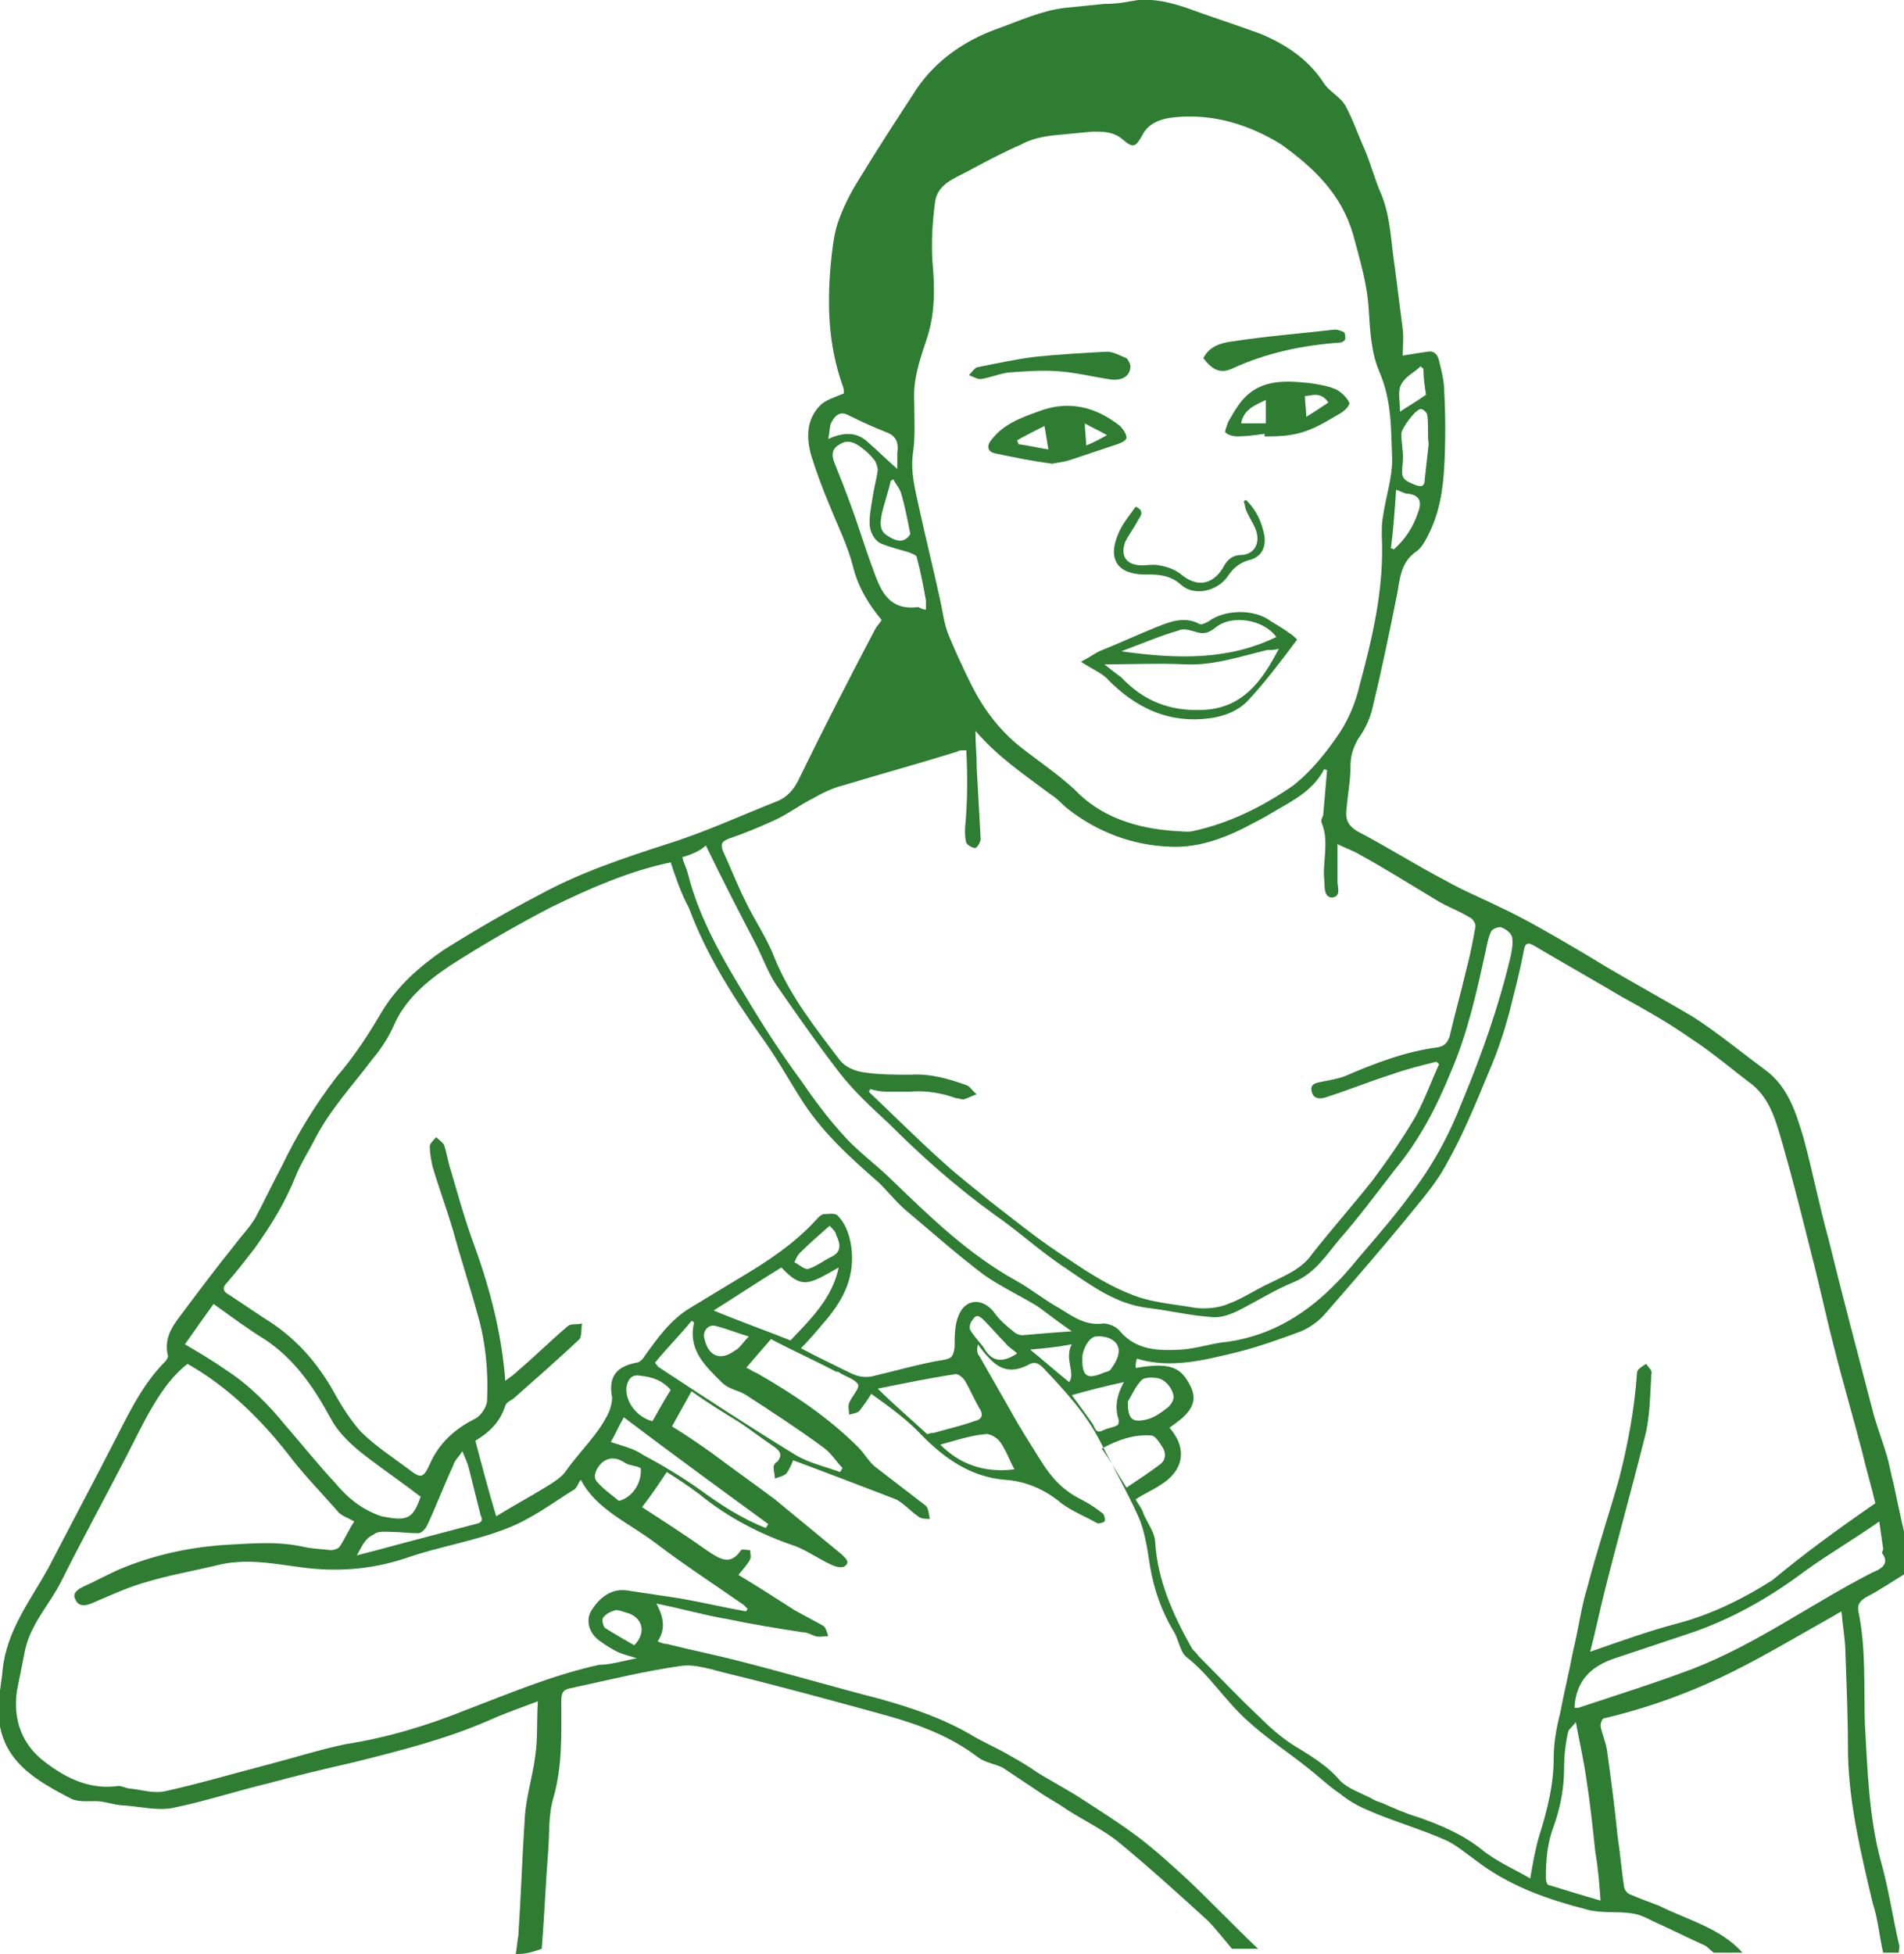 <?xml version="1.0" encoding="utf-8"?>
<!-- Generator: Adobe Illustrator 19.2.1, SVG Export Plug-In . SVG Version: 6.00 Build 0)  -->
<svg version="1.1" id="Background_copy_2_xA0_Image_1_"
	 xmlns="http://www.w3.org/2000/svg" xmlns:xlink="http://www.w3.org/1999/xlink" x="0px" y="0px" viewBox="0 0 146.2 150"
	 style="enable-background:new 0 0 146.2 150;" xml:space="preserve">
<style type="text/css">
	.st0{fill:#2E7D32;}
</style>
<g id="icon-chestpain">
	<path class="st0" d="M39.6,150c0.1-0.5,0.1-0.9,0.2-1.4c0.2-3,0.3-6.1,0.5-9.1c0.1-1.6,0.6-3.1,0.8-4.7c0.2-1.3,0.1-2.6,0.2-4.2
		c-1.3,0.5-2.5,0.9-3.6,1.4c-3.4,1.5-7,2.4-10.6,3.3c-2.2,0.5-4.3,1-6.5,1.6c-2.5,0.6-4.9,1.4-7.4,1.9c-1.1,0.2-2.4-0.1-3.6-0.2
		c-0.6,0-1.2-0.2-1.8-0.3c-0.8-0.1-1.6,0.1-2.3-0.2c-2.7-1.4-5.4-2.9-5.6-6.4c-0.1-1.2,0.2-2.3,0.3-3.5c0.3-3,2.1-5.3,3.5-7.8
		c1.6-3.1,3.2-6.1,4.8-9.2c1.2-2.3,2.3-4.8,4.2-6.7c0.1-0.1,0.2-0.3,0.2-0.4c-0.4-1.6,0.6-2.6,1.4-3.7c1.2-1.6,2.4-3.2,3.7-4.8
		c0.5-0.7,1.2-1.4,1.6-2.1c0.7-1.3,1.3-2.6,2-3.9c1.2-2.5,2.6-4.8,4.3-7c1.3-1.5,2.4-3.2,3.4-4.9c1.2-2,2.9-3.5,4.8-4.8
		c2.4-1.5,4.8-2.9,7.3-4.2c3.1-1.7,6.4-2.8,9.8-3.9c2.9-0.9,5.7-2.2,8.5-3.3c0.7-0.3,1.2-0.8,1.6-1.6c1.9-3.9,3.9-7.8,5.9-11.6
		c0.1-0.2,0.3-0.4,0.5-0.7c-1-1.2-1.8-2.5-2.2-4.1c-0.4-1.6-1.2-3.2-1.8-4.7c-0.5-1.2-1-2.5-1.4-3.8c-0.4-1.4-0.4-2.8,0.7-3.9
		c0.4-0.4,1.1-0.6,1.8-0.9c0-0.1,0-0.4-0.1-0.6c-1.1-3.1-1.2-6.2-0.9-9.4c0.1-1,0.2-2,0.5-3c0.4-1.2,1-2.4,1.7-3.5
		c1.4-2.3,2.9-4.6,4.4-6.9c1.5-2.2,3.7-3.7,6.2-4.6c1.7-0.6,3.4-1.4,5.2-1.6c1-0.1,2-0.2,3-0.3C86,0.3,86.7,0.1,87.4,0
		c1.3-0.1,2.5,0.2,3.7,0.6c1.9,0.7,3.8,1.3,5.7,2c1.9,0.8,3.6,1.9,4.8,3.7c0.4,0.7,1.3,1.1,1.7,1.8c0.6,1.1,1,2.3,1.5,3.4
		c0.5,1.2,0.8,2.4,1.3,3.5c0.7,1.8,0.7,3.6,1,5.5c0.2,1.6,0.4,3.1,0.6,4.7c0.1,0.7,0,1.5,0,2.1c0.6-0.1,1.2-0.2,1.9-0.3
		c0.5-0.1,0.8,0.2,0.9,0.7c0.2,0.8,0.4,1.6,0.4,2.4c0.1,1.9,0.1,3.8,0,5.7c-0.1,1.9-0.4,3.7-1.3,5.4c-0.2,0.4-0.5,0.9-0.8,1.1
		c-1.2,0.8-1.3,2-1.5,3.2c-0.6,3-1.2,5.9-1.9,8.8c-0.2,0.9-0.6,1.7-1.1,2.4c-0.4,0.7-0.6,1.3-0.6,2.1c0,1.1-0.2,2.1-0.3,3.2
		c-0.1,0.8,0,1.3,0.8,1.8c2.3,1.2,4.5,2.6,6.8,3.8c1.4,0.8,2.9,1.4,4.3,2.1c1.5,0.7,2.9,1.5,4.3,2.3c1.2,0.7,2.4,1.4,3.7,2.2
		c2.2,1.3,4.4,2.5,6.6,3.8c1.9,1.2,3.7,2.7,5.6,4.1c1.8,1.3,2.4,3.3,3,5.3c0.7,2.6,1.2,5.2,1.9,7.7c1.1,4.5,2.3,9,3.5,13.6
		c0.3,1,0.7,2.1,1,3.1c0.2,0.7,0.3,1.4,0.5,2.1c0.4,1.9,0.8,3.8,1.3,5.7c0.1,0.6,0,0.9-0.4,1.2c-1,0.6-2,1.3-3,1.8
		c-0.5,0.3-0.7,0.6-0.6,1.1c0.6,2.9,0.4,5.8,0.5,8.7c0.2,3.5,0.3,7,1.2,10.4c0.6,2.1,0.9,4.2,1.4,6.4c0.1,0.2,0,0.5,0,0.7
		c-0.4,0-0.8,0-1.2,0c-0.3-1.3-0.4-2.6-0.8-3.8c-0.9-3.8-1.8-7.5-1.9-11.4c0-2.6-0.1-5.2-0.2-7.8c0-1-0.2-2-0.3-3.2
		c-0.4,0.2-0.5,0.3-0.7,0.4c-2.5,1.4-5,2.9-7.6,4.2c-3.2,1.6-6.5,2.8-9.9,3.6c-0.2,0-0.3,0.4-0.3,0.6c0.1,0.6,0.4,1.2,0.5,1.9
		c0.3,2.2,0.6,4.4,0.8,6.5c0.2,1.3,0.3,2.6,0.5,3.9c0,0.2,0.2,0.5,0.4,0.6c0.7,0.3,1.5,0.6,2.3,0.9c2.2,1.1,4.7,1.7,6.4,3.6
		c-0.7,0-1.4,0-2.2,0c-0.3-0.2-0.5-0.5-0.8-0.6c-1.1-0.5-2.3-1.1-3.4-1.6c-0.7-0.3-1.3-0.7-2-0.8c-1.1-0.2-2.4,0-3.5-0.3
		c-3.1-0.8-6-1.8-8.6-3.8c-0.7-0.5-1.4-1.1-2.2-1.5c-2-0.9-4.2-1.5-6.2-2.4c-0.7-0.3-1.4-0.7-2-1.2c-0.9-0.6-1.6-1.3-2.5-2
		c-1.5-1.2-3.2-2.3-4.6-3.6c-1.7-1.5-2.9-3.5-4.7-4.9c-0.5-0.4-0.6-1.4-1-2c-0.9-1.5-1.5-3.2-1.8-5c-0.2-1.3-0.4-2.7-0.9-3.8
		c-0.9-2-2-3.9-3-5.9c-1.1-2.1-2.7-3.8-4.3-5.5c-0.4-0.4-0.7-0.5-1.2-0.2c-1.2,0.6-2.1,0.4-3-0.6c-0.3-0.3-0.6-0.7-0.8-1
		c-0.1,0.3-0.1,0.7,0.1,0.9c0.8,1.4,1.6,2.8,2.4,4.2c0.7,1.3,1.5,2.5,2.3,3.8c0.8,1.3,1.7,2.3,3.1,3c0.6,0.3,1.2,0.7,1.7,1.1
		c0.1,0.1,0.2,0.5,0.1,0.6c-0.1,0.1-0.5,0.2-0.6,0.1c-0.9-0.5-1.9-0.9-2.7-1.5c-1.3-1.1-2.8-1.7-4.3-1.8c-2.6-0.2-4.6-1.6-6.3-3.3
		c-1.2-1.3-2.6-2.3-4-3.3c-0.3,0.5-0.6,0.9-0.9,1.3c-0.2,0.2-0.5,0.2-0.8,0.3c0-0.3-0.1-0.6,0-0.9c0.2-0.5,0.8-1.1,0.7-1.4
		c-0.2-0.4-0.9-0.6-1.4-0.9c-0.1-0.1-0.2-0.1-0.3-0.1c-1.7-0.9-3.5-1.7-5-2.5c-0.7,0.8-1.3,1.5-1.9,2.2c0.3,0.1,0.5,0.3,0.8,0.4
		c2.8,1.6,5.5,3.4,7.8,5.7c0.5,0.5,0.8,1.1,1.3,1.5c1.3,1,2.6,2,3.9,3c0.2,0.2,0.2,0.6,0.3,1c-0.3,0-0.7,0-0.9-0.2
		c-0.6-0.4-1.1-1-1.7-1.3c-2.6-1-5.2-2-7.9-3c-0.1,0.3-0.3,0.7-0.5,1c-0.2,0.2-0.6,0.3-0.9,0.4c0-0.3-0.1-0.6-0.1-0.9
		c0-0.1,0.1-0.3,0.3-0.4c0.4-0.5,0.2-0.8-0.2-1.1c-0.9-0.6-1.8-1.3-2.7-1.9c-1.3-0.8-2.6-1.6-3.7-2.4c-0.5,0.9-1,1.8-1.5,2.7
		c1,0.6,2,1.3,3,2c1.6,1.2,3.3,2.4,4.9,3.6c1.7,1.4,3.4,2.8,5.1,4.2c0.3,0.3,0.7,0.6,0.3,0.9c-0.2,0.2-0.7,0.1-1.1-0.1
		c-0.9-0.4-1.7-1-2.7-1.4c-2.7-0.9-5.2-2.2-7.4-4c-0.8-0.6-1.7-1.2-2.5-1.7c-0.6,0.9-1.2,1.8-1.9,2.7c1.7,1.1,3.4,2.2,5.1,3.4
		c0.9,0.6,1.7,1.1,2.5-0.1c0.1-0.1,0.5,0,0.7,0c0,0.2,0.1,0.5,0,0.7c-0.2,0.4-0.5,0.7-0.9,1.2c1.5,0.9,2.9,1.8,4.3,2.7
		c0.7,0.4,1.5,0.8,2.2,1.2c0.2,0.1,0.3,0.5,0.4,0.8c-0.3,0-0.7,0.1-1,0c-0.3-0.1-0.6-0.3-1-0.3c-1.9-0.3-3.8-0.6-5.7-1
		c-1.8-0.3-3.5-0.8-5.5-1.2c0.6,1.1,0.7,2,0.1,2.9c0.2,0.1,0.5,0.2,0.7,0.2c2,0.5,4,0.9,5.9,1.4c3.5,0.9,6.9,1.9,10.4,2.8
		c2.5,0.7,4.9,1.5,7.1,2.8c1,0.6,2,1,3,1.6c0.7,0.4,1.4,0.8,2.1,1.3c1,0.6,1.9,1.1,2.9,1.7c1.7,1.1,3.3,2.1,4.9,3.3
		c1.3,1,2.5,2.1,3.7,3.2c1.8,1.7,3.6,3.6,5.4,5.3c-0.7,0-1.3,0-2,0c-0.6-0.7-1.2-1.5-1.9-2.2c-2.2-2-4.4-4-6.7-5.9
		c-1.2-1-2.7-1.7-4.1-2.6c-0.7-0.5-1.5-0.9-2.2-1.4c-0.9-0.6-1.8-1.2-2.7-1.8c-0.6-0.3-1.4-0.4-1.9-0.8c-2.1-1.6-4.5-2.5-7-3.2
		c-4-1.1-8-2.2-12.1-3.2c-1.3-0.3-2.6-0.8-3.8-0.6c-2.8,0.4-5.6,1.1-8.4,1.7c-0.6,0.1-0.7,0.4-0.7,1c0,2.5,0.1,4.9-0.6,7.4
		c-0.4,1.3-0.3,2.7-0.4,4c-0.2,2.5-0.3,5.1-0.5,7.6C40.5,150,40.1,150,39.6,150z M144,115.4c-0.3-1.3-0.7-2.6-1-3.9
		c-0.7-2.7-1.5-5.4-2.2-8.2c-0.6-2.3-1.1-4.7-1.7-7c-0.7-2.8-1.4-5.6-2.2-8.4c-0.5-1.7-0.9-3.4-2.3-4.6c-1.6-1.2-3.1-2.5-4.8-3.6
		c-1.7-1.2-3.5-2.2-5.3-3.2c-2.2-1.3-4.5-2.6-6.7-3.9c-0.5-0.3-0.7-0.2-0.8,0.4c-0.3,1.6-0.7,3.1-1.1,4.7c-0.4,1.5-0.9,3-1.5,4.4
		c-1,2.4-2,4.9-3.3,7.2c-0.9,1.7-2.2,3.1-3.4,4.6c-1.9,2.3-3.9,4.6-5.9,6.9c-0.5,0.6-1.2,1.1-1.9,1.4c-1.6,0.6-3.3,1.2-4.9,1.6
		c-2.5,0.6-5.1,1.3-7.7,0.5c-0.1,0.3-0.1,0.5-0.1,0.7c0,0,0,0,0.1,0c2.4-0.4,3.3-0.1,4,1.2c1,1.7-0.4,2.6-1.5,3.4
		c1.4,1.6,1.1,3.3-0.7,4.4c-0.6,0.4-1.3,0.7-1.9,1.1c0.2,0.4,0.5,0.7,0.6,1.1c0.3,0.7,0.9,1.5,0.9,2.2c0.2,3,1.4,5.6,2.8,8.1
		c0.1,0.2,0.4,0.4,0.5,0.6c1.6,1.6,3.1,3.2,4.7,4.7c0.8,0.8,1.6,1.5,2.5,2.1c1.3,0.8,2.7,1.6,3.7,2.8c0.6,0.6,1.5,0.9,2.3,1.3
		c0.3,0.2,0.6,0.3,0.9,0.4c0.9,0.4,1.8,0.8,2.8,1.1c1.7,0.6,3.4,1.3,4.9,2.5c1.1,0.9,2.5,1.5,3.7,2.2c0.2-1.2,0.4-2.3,0.7-3.3
		c0.6-1.9,1.1-3.9,1.1-5.9c0-1.2,0.2-2.3,0.5-3.5c0.3-1.6,0.7-3.2,1-4.8c0.4-1.6,0.6-3.3,1.1-4.9c0.7-2.7,1.6-5.4,2.4-8.2
		c0.7-2.7,1.2-5.4,1.4-8.2c0-0.3,0.4-0.5,0.7-0.7c0.2,0.3,0.5,0.5,0.4,0.8c-0.1,1.6-0.1,3.3-0.5,4.8c-1,4-2.1,7.9-3.1,11.9
		c-0.4,1.6-0.7,3.1-1.1,4.6c2.3-0.8,4.5-1.6,6.8-2.2c2.6-0.7,5-1.9,7.2-3.3C138.5,119.3,141.1,117.4,144,115.4z M74.2,57.6
		c-0.4,0-0.6,0-0.7,0.1c-2.9,0.9-5.8,1.7-8.8,2.6c-0.8,0.2-1.6,0.6-2.3,1c-1,0.5-1.9,1.2-3,1.7c-1.1,0.5-2.3,1-3.5,1.4
		c-0.4,0.2-0.6,0.3-0.4,0.9c0.6,1.3,1.1,2.6,1.7,3.8c0.7,1.5,1.7,2.9,2.3,4.5c1.2,2.9,3.1,5.3,5,7.8c0.4,0.5,1.1,0.8,1.7,0.9
		c1.2,0.2,2.5,0.2,3.7,0.2c1.5-0.1,2.9,0.3,4.3,0.8c0.3,0.1,0.5,0.5,0.8,0.7c-0.3,0.1-0.7,0.3-1,0.4c-0.2,0-0.4-0.1-0.6-0.1
		c-1.1-0.4-2.3-0.6-3.5-0.5c-0.6,0-1.3,0-1.9,0c-0.4,0-0.8-0.1-1.2-0.2c0,0.1,0,0.1-0.1,0.2c1.9,1.8,3.8,3.7,5.7,5.4
		c1.2,1.1,2.4,2,3.6,3c1.7,1.3,3.4,2.7,5.2,3.9c1.8,1.2,3.5,2.4,5.5,3.2c1.6,0.7,3.4,0.8,5.1,1.1c0.8,0.1,1.8,0,2.5-0.3
		c1.1-0.4,2.1-1.1,3.2-1.6c1.2-0.6,2.5-1.1,3.3-2.3c1.5-1.9,3.1-3.7,4.6-5.6c1.2-1.6,2.3-3.2,3.3-4.9c0.7-1.3,1.2-2.7,1.8-4
		c-0.1-0.1-0.1-0.1-0.2-0.2c-1.2,0.3-2.4,0.6-3.5,1c-1.6,0.5-3.3,1.2-4.9,1.7c-0.5,0.2-1.1,0.2-1.2-0.5c-0.1-0.6,0.6-0.6,1-0.7
		c0.5-0.1,1.1-0.2,1.6-0.4c2.3-1,4.7-1.9,7.1-2.2c0.5-0.1,0.7-0.3,0.9-0.8c0.4-1.7,0.9-3.5,1.3-5.2c0.3-1.1,0.5-2.2,0.7-3.3
		c0-0.2-0.2-0.6-0.5-0.7c-0.8-0.5-1.7-0.8-2.5-1.3c-2-1.2-3.9-2.4-5.9-3.5c-0.5-0.3-1.1-0.5-1.7-0.8c0,1.1,0,2,0,2.9
		c0,0.4,0.3,1.1-0.4,1.2c-0.6,0-0.6-0.7-0.6-1.2c-0.2-1.5,0.4-3-0.2-4.5c-0.1-0.2,0-0.4,0.1-0.6c0.1-1.2,0.2-2.3,0.3-3.5
		c-0.1,0-0.2,0-0.2-0.1c-0.8,1.6-2.3,2.4-3.7,3.2c-0.5,0.3-1,0.6-1.6,0.9c-2,1.1-4.2,2-6.5,1.9c-2.9-0.1-5.6-1.1-7.9-2.9
		c-0.5-0.4-0.8-0.8-1.3-1.1c-2-1.5-4.1-2.9-5.8-4.9c0,1,0.1,1.9,0.1,2.9c0.1,1.8,0.2,3.6,0.3,5.4c0,0.2-0.2,0.6-0.4,0.7
		c-0.2,0-0.6-0.2-0.7-0.4c-0.1-0.3-0.1-0.7-0.1-1.1C74.3,61.5,74.3,59.6,74.2,57.6z M90.3,63.8c0.4,0,0.9,0.1,1.3,0
		c2.8-0.6,5.4-1.9,7.7-3.5c1.4-1.1,2.6-2.6,3.6-4.1c0.7-1.1,1.2-2.3,1.5-3.6c1-3.7,1.9-7.5,1.7-11.5c0-0.5,0-1,0.1-1.5
		c0.2-1.4,0.7-2.9,0.7-4.3c-0.1-2.3,0-4.5-1-6.8c-0.6-1.4-0.7-3.1-0.8-4.7c-0.1-2-0.7-3.9-1.2-5.8c-0.9-3.1-3-5.1-5.5-6.9
		C96,9.6,93.2,8.7,90.2,9c-1,0.1-2,0.4-2.5,1.4c-0.5,0.9-0.7,1-1.5,0.3c-0.7-0.6-1.5-0.6-2.3-0.6c-1,0.1-2.1,0.2-3.1,0.3
		c-0.8,0.1-1.7,0.3-2.4,0.7c-1.4,0.6-2.7,1.3-4,2c-1.1,0.6-2.4,1-2.6,2.4c-0.2,1.5-0.3,3.1-0.2,4.6c0.2,2.1,0.2,4.1-0.5,6.1
		c-0.5,1.5-1,3-0.9,4.6c0,1.3,0.1,2.7-0.1,4c-0.2,1.5,0.2,2.9,0.5,4.3c0.5,2.3,1.1,4.7,1.6,7c0.2,0.9,0.3,1.9,0.7,2.8
		c0.5,1.2,1.1,2.5,1.7,3.7c0.9,1.8,2.1,3.4,3.7,4.7c1.4,1.1,2.9,2.1,4.2,3.3C84.5,62.7,87.2,63.6,90.3,63.8z M51.5,66.2
		c-3.3,0.7-6.2,2-9.1,3.4c-2.7,1.4-5.3,2.9-7.8,4.5c-1.8,1.2-3.5,2.6-4.4,4.7c-0.4,0.9-1,1.8-1.6,2.5c-1.5,2-3.2,3.8-4.4,6.1
		c-0.5,1-1.1,1.9-1.5,2.9c-0.8,2-1.9,3.8-3.2,5.6c-0.7,0.9-1.4,1.8-2.1,2.6c-0.4,0.4-0.2,0.7,0.2,0.9c0.9,0.6,1.8,1.2,2.7,1.8
		c2.3,1.4,4,3.3,5.3,5.6c0.6,1.1,1.3,2.2,2.1,3.1c1.1,1.1,2.5,2,3.7,2.9c0.9,0.7,1.1,0.7,1.6-0.4c0.7-1.6,1.9-2.7,3.5-3.5
		c0.4-0.2,0.9-0.9,0.9-1.4c0.1-2.2-0.1-4.4-0.7-6.5c-0.6-2.2-1.3-4.3-1.9-6.5c-0.5-1.7-1.1-3.3-1.6-5c-0.1-0.5-0.2-1-0.2-1.5
		c0-0.2,0.3-0.5,0.5-0.7c0.2,0.2,0.5,0.4,0.6,0.6c0.2,0.6,0.3,1.3,0.5,1.9c0.5,1.7,1,3.5,1.6,5.2c1.3,3.5,2.3,7.1,2.6,11
		c0.4-0.3,0.7-0.5,1-0.8c1.3-1.1,2.5-2.3,3.8-3.4c0.2-0.2,0.7-0.1,1.1-0.2c-0.1,0.4,0,0.9-0.2,1.2c-1.6,1.5-3.3,3-5,4.5
		c-0.2,0.2-0.6,0.3-0.7,0.6c-0.4,1.3-1.3,2.1-2.3,2.7c0.5,1.9,1,3.8,1.6,5.8c1.3-0.8,2.6-1.5,3.9-2.3c0.5-0.3,1.1-0.7,1.4-1.1
		c1.1-1.6,2.6-2.9,3.4-4.7c0.1-0.3,0.2-0.7,0.2-1c-0.3-1.6,0.3-2.4,1.9-2.7c0.2,0,0.5-0.3,0.6-0.5c1-1.4,2-2.8,3.5-3.7
		c1.3-0.8,2.5-1.5,3.8-2.3c2.2-1.3,4.3-2.7,6-4.6c0.1-0.1,0.3-0.3,0.5-0.3c0.3,0,0.8-0.1,1,0.1c0.7,0.7,1,1.7,1.1,2.7
		c0.2,2.3-0.8,4-2.2,5.6c-0.5,0.6-1.1,1.3-1.7,1.9c1.3,0.7,2.6,1.3,3.8,1.9c0.6,0.3,1.2,0.4,1.9,0.2c1.7-0.4,3.4-0.9,5.2-1.2
		c0.7-0.1,0.8-0.3,0.9-1c0-0.8,0-1.7,0.3-2.4c0.5-1.3,1.8-1.4,2.7-0.3c0.4,0.6,1,1.1,1.5,1.5c0.2,0.2,0.5,0.3,0.7,0.3
		c1.2-0.1,2.3-0.2,3.8-0.3c-1-0.7-1.8-1.3-2.6-1.9c-1.3-0.8-2.8-1.5-4.1-2.4c-2-1.5-3.8-3.1-5.7-4.7c-0.9-0.7-1.6-1.6-2.4-2.4
		c-2.3-2-4.5-4-6.1-6.6c-1-1.6-1.9-3.2-3-4.7c-2.2-3.1-4.2-6.3-5.5-9.8C52.3,68.6,51.9,67.4,51.5,66.2z M48.9,127.3
		c-0.6-0.2-1.1-0.3-1.5-0.5c-0.4-0.2-0.9-0.5-1.3-0.8c-0.9-0.6-1.2-1.7-0.6-2.5c0.6-0.9,1.5-1.6,2.7-1.4c1.3,0.2,2.7,0.4,4,0.6
		c1.7,0.3,3.4,0.7,5.1,1c0-0.1,0.1-0.1,0.1-0.2c-0.1-0.1-0.2-0.2-0.3-0.3c-2.3-1.6-4.6-3.1-6.7-4.7c-2.1-1.6-4.6-2.6-5.8-4.9
		c-0.2,0.2-0.3,0.7-0.6,0.8c-1.6,1-3.2,2.2-5,2.9c-2.5,1-5.2,1.4-7.8,2.3c-2.7,0.9-5.4,1.1-8.2,0.7c-2.2-0.3-4.3-0.7-6.5-0.1
		c-1.7,0.4-3.4,0.7-5.1,1.2c-1.5,0.4-3,1.1-4.4,1.7c-0.5,0.2-1,0.2-1.2-0.3c-0.3-0.5,0.2-0.8,0.6-1c0.9-0.4,1.8-0.9,2.7-1.3
		c2.6-1.1,5.3-1.7,8.1-1.9c2-0.1,3.9-0.3,5.9,0.1c0.8,0.2,1.5,0.2,2.3,0.3c0.2,0,0.6-0.1,0.7-0.3c0.4-0.6,0.7-1.3,1.1-1.9
		c-0.5-0.3-0.9-0.4-1.2-0.7c-1.3-1.5-2.7-2.9-3.9-4.5c-2.2-2.8-4.7-5.2-7.7-6.9c-2.1,1.6-3.4,4.6-4.8,7.3c-1.6,3.1-3.3,6.2-4.9,9.4
		c-0.9,1.8-2.4,3.3-2.8,5.4c-0.2,1-0.4,2-0.6,3c-0.3,2.1,0.3,4.1,2.2,5.5c1.7,1.3,3.5,2.1,5.6,1.8c0.3,0,0.6,0.2,0.9,0.2
		c0.9,0.1,1.8,0.4,2.7,0.2c2.7-0.6,5.4-1.4,8.1-2.1c1.9-0.5,3.8-1.1,5.7-1.5c3.2-0.5,6.2-1.4,9.2-2.6c3.4-1.3,6.7-2.7,10.3-3.5
		C46.9,127.8,47.8,127.5,48.9,127.3z M52.4,65.8c0.1,0.5,0.3,0.8,0.4,1.2c0.9,3.6,2.8,6.8,4.7,9.9c1.2,2,2.5,4,3.9,5.9
		c1.1,1.6,2.2,3.1,3.5,4.5c1.1,1.2,2.5,2.2,3.7,3.4c2.9,2.8,5.8,5.6,9.4,7.6c1.1,0.6,2.2,1.5,3.3,2.1c1,0.6,2,1.4,3.4,1.2
		c0.4,0,1,0.2,1.3,0.6c1.3,1.5,3,1.5,4.8,1.4c1.2-0.1,2.3-0.5,3.5-0.6c3.4-0.5,6.1-2.2,8.4-4.6c0.8-0.8,1.4-1.6,2.1-2.4
		c1.2-1.4,2.4-2.8,3.5-4.3c1.7-2.2,3-4.6,4-7.2c1.5-3.6,2.8-7.3,3.7-11.1c0.1-0.5,0.2-1,0.1-1.5c-0.1-0.3-0.5-0.6-0.8-0.7
		c-0.2-0.1-0.7,0.1-0.8,0.3c-0.2,0.4-0.3,0.9-0.4,1.4c-0.7,3.2-1.4,6.4-2.7,9.4c-1.1,2.7-2.4,5.2-4.3,7.5c-1.4,1.8-2.8,3.7-4.3,5.4
		c-1,1.2-1.8,2.5-3.4,3.2c-1.5,0.6-2.9,1.5-4.3,2.2c-0.6,0.3-1.4,0.6-2.1,0.5c-1.6-0.1-3.2-0.5-4.9-0.7c-2.4-0.3-4.3-1.7-6.2-3
		c-2-1.3-3.7-2.9-5.6-4.2c-2.9-2.1-5.6-4.5-8.1-7c-1.3-1.2-2.6-2.4-3.7-3.8c-1.7-2.2-3.3-4.5-4.9-6.8c-0.6-0.9-1-2-1.5-3
		c-1.3-2.5-2.6-5-3.9-7.7C53.8,65.3,53.1,65.6,52.4,65.8z M32.3,114.9c-1.3-1-2.6-1.9-3.8-2.8c-1.2-0.9-2.4-1.9-3.1-3.2
		c-1.3-2.4-2.8-4.6-5.1-6.1c-1.3-0.8-2.5-1.7-3.9-2.7c-0.8,1.1-1.5,2.1-2.2,3.1c1.2,0.7,2.2,1.3,3.2,2c1.7,1.1,3.2,2.6,4.5,4.2
		c1.3,1.5,2.5,3,3.8,4.4c1,1.2,2.1,2.1,3.6,2.6C31.3,116.8,31.7,116.6,32.3,114.9C32.3,114.8,32.2,114.8,32.3,114.9z M144.3,116.8
		c-2,1.4-3.9,2.5-5.7,3.8c-2.8,2.1-5.8,3.8-9.2,4.9c-1.8,0.6-3.6,1.2-5.4,1.8c-1.8,0.6-3,1.7-3.1,3.8c0.1,0,0.2,0,0.3,0
		c3-1,5.9-1.9,8.8-3c4.9-1.9,9.1-5,13.8-7.4c0.5-0.2,1.4-0.6,0.7-1.5c0,0,0.1-0.2,0.1-0.3C144.5,118.2,144.4,117.5,144.3,116.8z
		 M122.9,145.9c-0.1-1.4-0.2-2.6-0.4-3.7c-0.2-1.9-0.4-3.8-0.7-5.7c-0.2-1.4-0.5-2.7-0.8-4.3c-0.3,0.4-0.6,0.6-0.6,0.8
		c-0.2,0.9-0.3,1.8-0.3,2.8c0,1.5-0.3,3-0.8,4.4c-0.5,1.3-0.6,2.6-0.6,4c0,0.2,0.1,0.5,0.2,0.5C120.2,145.1,121.5,145.5,122.9,145.9
		z M64.5,113c0.1-0.1,0.1-0.2,0.2-0.3c-0.5-0.5-0.9-1.2-1.5-1.6c-1.9-1.4-3.9-2.7-5.9-4c-0.6-0.4-1.3-0.4-1.9-1
		c-1.3-1.3-2.6-2.5-2.1-4.6c-0.1,0-0.1-0.1-0.2-0.1c-0.9,1.1-1.9,2.1-2.8,3.2c0.1,0.2,0.2,0.2,0.2,0.3c3.5,2.3,7,4.6,10.6,6.8
		C62.1,112.3,63.4,112.6,64.5,113z M71.1,46.8c0-0.3,0-0.5,0-0.7c-0.2-1.1-0.4-2.2-0.7-3.3c0-0.2-0.4-0.3-0.6-0.4
		c-0.7-0.2-1.5-0.4-2.2-0.7c-0.4-0.2-0.7-0.7-0.8-1.2c-0.1-0.8,0.1-1.6,0.2-2.3c0.1-0.7,0.3-1.4,0.4-2.1c0-0.2-0.1-0.5-0.2-0.7
		c-0.3-0.4-0.6-0.7-1-1c-0.5-0.4-1.1-0.7-1.7-0.3c-0.6,0.3-0.7,0.8-0.4,1.5c0.4,1,0.8,2,1.2,3.1c0.6,1.6,1.1,3.3,1.7,4.9
		c0.6,1.7,1.2,3.3,3.5,3C70.7,46.7,70.9,46.8,71.1,46.8z M60,97.3c-1.8,1.1-3.6,2.3-5.2,3.3c1.9,0.8,3.9,1.5,5.9,2.3
		c1.5-1.6,3.2-3.2,3.7-5.6C62.1,98.6,61.6,99,60,97.3z M71.2,110.1c0,0,0.2-0.1,0.5-0.1c1-0.3,2-0.5,3.1-0.9c0.5-0.1,0.8-0.4,0.4-1
		c-0.4-0.7-0.7-1.4-1.1-2.1c-0.2-0.3-0.6-0.6-0.8-0.5c-2,0.3-3.9,0.7-5.9,1.1C68.6,107.8,69.9,108.9,71.2,110.1z M27.4,119.4
		c1.2-0.3,2.3-0.6,3.4-0.9c1.9-0.5,3.8-1,5.7-1.5c0.5-0.1,0.6-0.3,0.4-0.7c-0.3-1.2-0.6-2.4-0.9-3.6c-0.1-0.4-0.3-0.8-0.5-1.3
		c-0.3,0.5-0.6,0.7-0.7,1.1c-0.7,1.5-1.3,3.1-2,4.6c-0.1,0.2-0.4,0.6-0.7,0.6c-0.7,0-1.4-0.1-2-0.1c-0.5,0-1.1-0.1-1.4,0.2
		C28,118.1,27.8,118.7,27.4,119.4z M58.8,117.3c0.1-0.1,0.1-0.2,0.2-0.3c-3.7-2.7-7.4-5.4-11.1-8.2c-0.4,0.7-0.7,1.4-1,1.9
		c0.9,0.3,1.8,0.5,2.5,1c1.5,0.8,3,1.7,4.4,2.7C55.3,115.5,57,116.6,58.8,117.3z M86.5,114.2c0.9-0.6,1.8-1.2,2.6-1.8
		c0.5-0.4,0.4-1,0.1-1.4c-0.2-0.3-0.5-0.8-0.8-0.8c-1.3-0.1-2.5,0.3-3.8,1C85.3,112.2,85.8,113.1,86.5,114.2z M109.7,34.1
		C109.7,34.1,109.6,34.1,109.7,34.1c-0.1-0.7,0-1.5-0.1-2.2c0-0.2-0.3-0.5-0.5-0.5c-0.4,0-1.5,1.5-1.5,1.9c0,0.8,0.2,1.5,0.1,2.3
		c-0.1,1-0.1,1.2,0.9,1.6c0.5,0.2,0.8,0.2,0.8-0.4C109.5,35.9,109.6,35,109.7,34.1z M72.2,110.9c1.4,1.4,3.2,2.2,5.7,1.9
		c-0.4-0.7-0.6-1.4-1.1-2.1c-0.2-0.3-0.8-0.7-1.2-0.6C74.5,110.2,73.3,110.6,72.2,110.9z M86.6,107.6c0,1.3,0.3,1.6,1.3,1.4
		c0.6-0.1,1.2-0.5,1.7-0.9c0.3-0.2,0.6-0.7,0.5-1c-0.1-0.5-0.5-1-0.9-1.2c-0.4-0.2-1.2-0.2-1.5,0C87.2,106.4,86.9,107.1,86.6,107.6z
		 M86.3,106.1c-1.4,0.3-2.6,0.6-4,1c0.6,0.8,1.1,1.5,1.6,2.2c0.2,0.3,0.2,0.8,0.8,0.5c0.4-0.2,0.8-0.2,1.1-0.4
		c0.1,0,0.1-0.3,0.1-0.4C85.6,108.1,85.7,107.2,86.3,106.1z M68.9,36c0-0.5,0-0.9,0-1.2c0.1-0.7,0-1.3-0.8-1.6
		c-1-0.4-1.9-0.8-2.9-1.3c-0.7-0.4-1.1,0-1.4,0.6c-0.1,0.3-0.1,0.7-0.2,1.2c1.3-0.6,2.3-0.5,3.1,0.3C67.4,34.6,68.1,35.3,68.9,36z
		 M49.2,112.7c-0.4-0.2-0.9-0.2-1.2-0.4c-0.6-0.4-1.2-0.5-1.8,0c-0.4,0.4-0.7,1-0.4,1.4c0.5,0.6,1.1,1,1.7,1.5c0,0,0.1,0,0.1,0
		C48.6,114.9,49.3,113.8,49.2,112.7z M51.5,106.7c-0.7-0.8-1.5-1-2.4-1.1c-0.6-0.1-0.9,0.3-1,0.9c-0.1,1.1,0.8,2.3,2,2.6
		C50.6,108.2,51,107.5,51.5,106.7z M68.6,36.8c-0.1,0-0.1,0.1-0.2,0.1c-0.2,0.9-0.5,1.7-0.7,2.6c-0.1,0.6-0.2,1.2,0.4,1.6
		c0.6,0.4,1.3,0.7,1.8-0.1c-0.2-1-0.4-2.1-0.7-3.1C69.1,37.5,68.8,37.2,68.6,36.8z M83.1,104.3c0,1.4,0.4,1.6,1.6,1.1
		c0.2-0.1,0.5-0.1,0.6-0.3c0.3-0.4,0.6-0.9,0.6-1.4c0-0.8-0.9-1.2-1.8-1.1C83.6,102.7,83.1,103.6,83.1,104.3z M63.7,94.1
		c-0.8,0.7-1.6,1.4-2.3,2.1c-0.2,0.2-0.3,0.5-0.4,0.7c0.4,0.2,0.8,0.6,1.1,0.5c0.6-0.2,1.1-0.6,1.7-0.9c0.9-0.4,0.7-1.1,0.4-1.7
		C64.2,94.6,64,94.4,63.7,94.1z M106.8,42.1c0.1,0,0.2,0,0.2,0.1c0.9-0.8,1.5-1.7,1.9-2.9c0.3-0.8,0.1-1.3-0.8-1.4
		c-0.3,0-0.5-0.2-0.9-0.3C107.1,39.1,107,40.6,106.8,42.1z M79.1,103.6c1.1,0.9,2,1.7,3,2.5c0.5-0.7-0.4-1.8,0.2-2.9
		C81.2,103.4,80.3,103.5,79.1,103.6z M48.7,126.3c1-1,0.6-2.2-0.6-2.5c-0.3-0.1-0.6-0.2-0.8-0.2c-0.4,0.1-0.8,0.3-1,0.6
		c-0.1,0.1,0,0.7,0.2,0.8C47.3,125.5,48,125.9,48.7,126.3z M78.1,103.9c-0.3-0.3-0.7-0.5-0.9-0.8c-0.6-0.6-1.1-1.2-1.6-1.7
		c-0.3-0.3-0.6-0.6-0.9-0.1c-0.2,0.2-0.3,0.6-0.2,0.8c0.3,0.5,0.7,0.9,1,1.3C76.1,104.5,76.9,104.7,78.1,103.9z M57.5,102.6
		c-1-0.3-1.7-0.6-2.5-0.8c-0.6-0.2-1.1,0.4-0.9,1c0.3,1.3,1.2,1.7,2.3,0.9C56.8,103.5,57,103.1,57.5,102.6z M107.5,31.6
		c0.6-0.4,1.3-0.8,2-1.3c-0.1-0.6-0.2-1.3-0.2-2c-0.1-0.1-0.2-0.1-0.2-0.2c-0.5,0.5-1.2,0.8-1.5,1.4C107.3,30,107.5,30.8,107.5,31.6
		z"/>
	<path class="st0" d="M83,50.8c0.6-0.3,1-0.6,1.4-0.8c1.5-0.6,3-1.3,4.5-1.9c1-0.4,2.1-0.8,3.2-0.2c0.2,0.1,0.5-0.1,0.7-0.2
		c1.2-0.9,3.5-1,4.8,0c0.5,0.3,1,0.6,1.4,0.9c0.2,0.1,0.4,0.3,0.6,0.5c-1.2,1.6-2.4,3.2-3.7,4.6c-0.9,1-2.2,1.4-3.6,1.5
		c-2.9,0.2-5.2-1-7.2-3C84.7,51.7,83.9,51.4,83,50.8z M84.8,51c0.5,0.4,0.9,0.7,1.3,1c1.7,1.8,3.7,2.6,6.2,2.5
		c3.1-0.1,4.6-2.2,5.9-4.7c-0.3,0.1-0.6,0.1-0.9,0.1c-2.1,0.5-4.1,1.2-6.3,1.1C89,50.9,86.9,51,84.8,51z M86.1,50
		c4.3,0.6,8.2,0.7,11.9-1.1c-0.9-1.3-3.4-1.8-4.7-0.7c-0.5,0.4-0.9,0.5-1.5,0.3c-0.4-0.1-0.9-0.3-1.3-0.1
		C89.1,48.8,87.7,49.4,86.1,50z"/>
	<path class="st0" d="M80.8,35.6c-1.5-0.2-3-0.5-4.4-0.8c-0.5-0.1-0.7-0.5-0.3-1c0.9-1.2,2.2-1.7,3.6-2.2c2.3-0.9,4.4-0.4,6.3,1.1
		c0.2,0.2,0.5,0.6,0.5,0.9c0,0.2-0.4,0.4-0.7,0.5c-1.2,0.4-2.4,0.8-3.6,1.2C81.6,35.5,81.2,35.5,80.8,35.6z M78.1,33.8
		c0,0.1,0.1,0.2,0.1,0.3c0.8,0.1,1.6,0.3,2.3,0.4c-0.1-0.6-0.2-1.2-0.3-1.8C79.6,33,78.8,33.4,78.1,33.8z M83.3,32.5
		c0,0.6,0.1,1.1,0.1,1.7c0.5-0.2,0.9-0.4,1.6-0.8C84.3,33,83.8,32.8,83.3,32.5z"/>
	<path class="st0" d="M97.1,33.3c-0.7,0.1-1.4,0.2-2.1,0.2c-0.3,0-0.7-0.1-0.9-0.3c-0.1,0,0.1-0.5,0.2-0.8c0.3-0.5,0.5-0.9,0.8-1.3
		c1.4-2,3.4-1.9,5.4-1.7c0.7,0.1,1.4,0.2,2.1,0.5c0.4,0.2,0.8,0.6,1,1c0.1,0.2-0.4,0.7-0.8,0.9c-1.2,0.7-2.3,1.4-3.8,1.6
		c-0.6,0.1-1.3,0.1-1.9,0.1C97.1,33.4,97.1,33.3,97.1,33.3z M97.2,32.5c0-0.6,0-1.2,0-1.8c-0.8,0.4-1.7,0.7-1.9,1.8
		C96,32.5,96.6,32.5,97.2,32.5z M100.3,32c0.5-0.3,1.1-0.7,1.7-1.1c-0.6-0.9-1.3-0.5-1.8-0.5C100.2,30.9,100.3,31.4,100.3,32z"/>
	<path class="st0" d="M86.8,28.1c0,0.8-0.7,1.2-1.7,1c-1.3-0.2-2.5-0.5-3.8-0.6c-1.3-0.1-2.6,0-3.9,0.1c-0.7,0.1-1.4,0.4-2.1,0.5
		c-0.3,0-0.6-0.2-0.9-0.3c0.2-0.2,0.4-0.5,0.6-0.6c1.5-0.3,2.9-0.6,4.4-0.8c1.9-0.2,3.7-0.3,5.6-0.4c0.5,0,1,0.3,1.5,0.5
		C86.7,27.7,86.8,28,86.8,28.1z"/>
	<path class="st0" d="M92.4,27.5c0.5-1,1.5-1.2,2.3-1.3c2.6-0.4,5.2-0.6,7.8-0.9c0.2,0,0.5,0.1,0.7,0.2c0.1,0.1,0.1,0.4,0.1,0.5
		c0,0.1-0.2,0.3-0.4,0.3c-2.9,0.2-5.7,0.8-8.3,2C93.7,28.7,93.1,28.4,92.4,27.5z"/>
	<path class="st0" d="M95.7,38.4c0.8,0.8,1.2,1.7,1.4,2.8c0.1,0.9-0.3,1.6-1.2,1.8c-0.7,0.2-1.2,0.6-1.6,1.2
		c-0.8,1.2-2.6,1.6-3.6,0.7c-0.9-0.8-1.8-0.8-2.8-0.8c-2.1,0-2.9-1.2-2-3.2c0.3-0.7,0.8-1.3,1.3-2c0.7,0.3,0.4,0.7,0.2,1
		c-0.3,0.6-0.7,1.1-1,1.7c-0.4,1.1,0.1,1.8,1.3,1.8c0.4,0,0.9-0.1,1.3,0c0.6,0.1,1.2,0.3,1.7,0.7c1.2,1,2.4,0.8,3.2-0.5
		c0.3-0.6,0.7-1,1.5-1c1-0.1,1.4-1,1-2c-0.2-0.5-0.5-0.9-0.7-1.4c-0.1-0.2-0.1-0.5-0.2-0.7C95.6,38.4,95.6,38.4,95.7,38.4z"/>
</g>
</svg>
